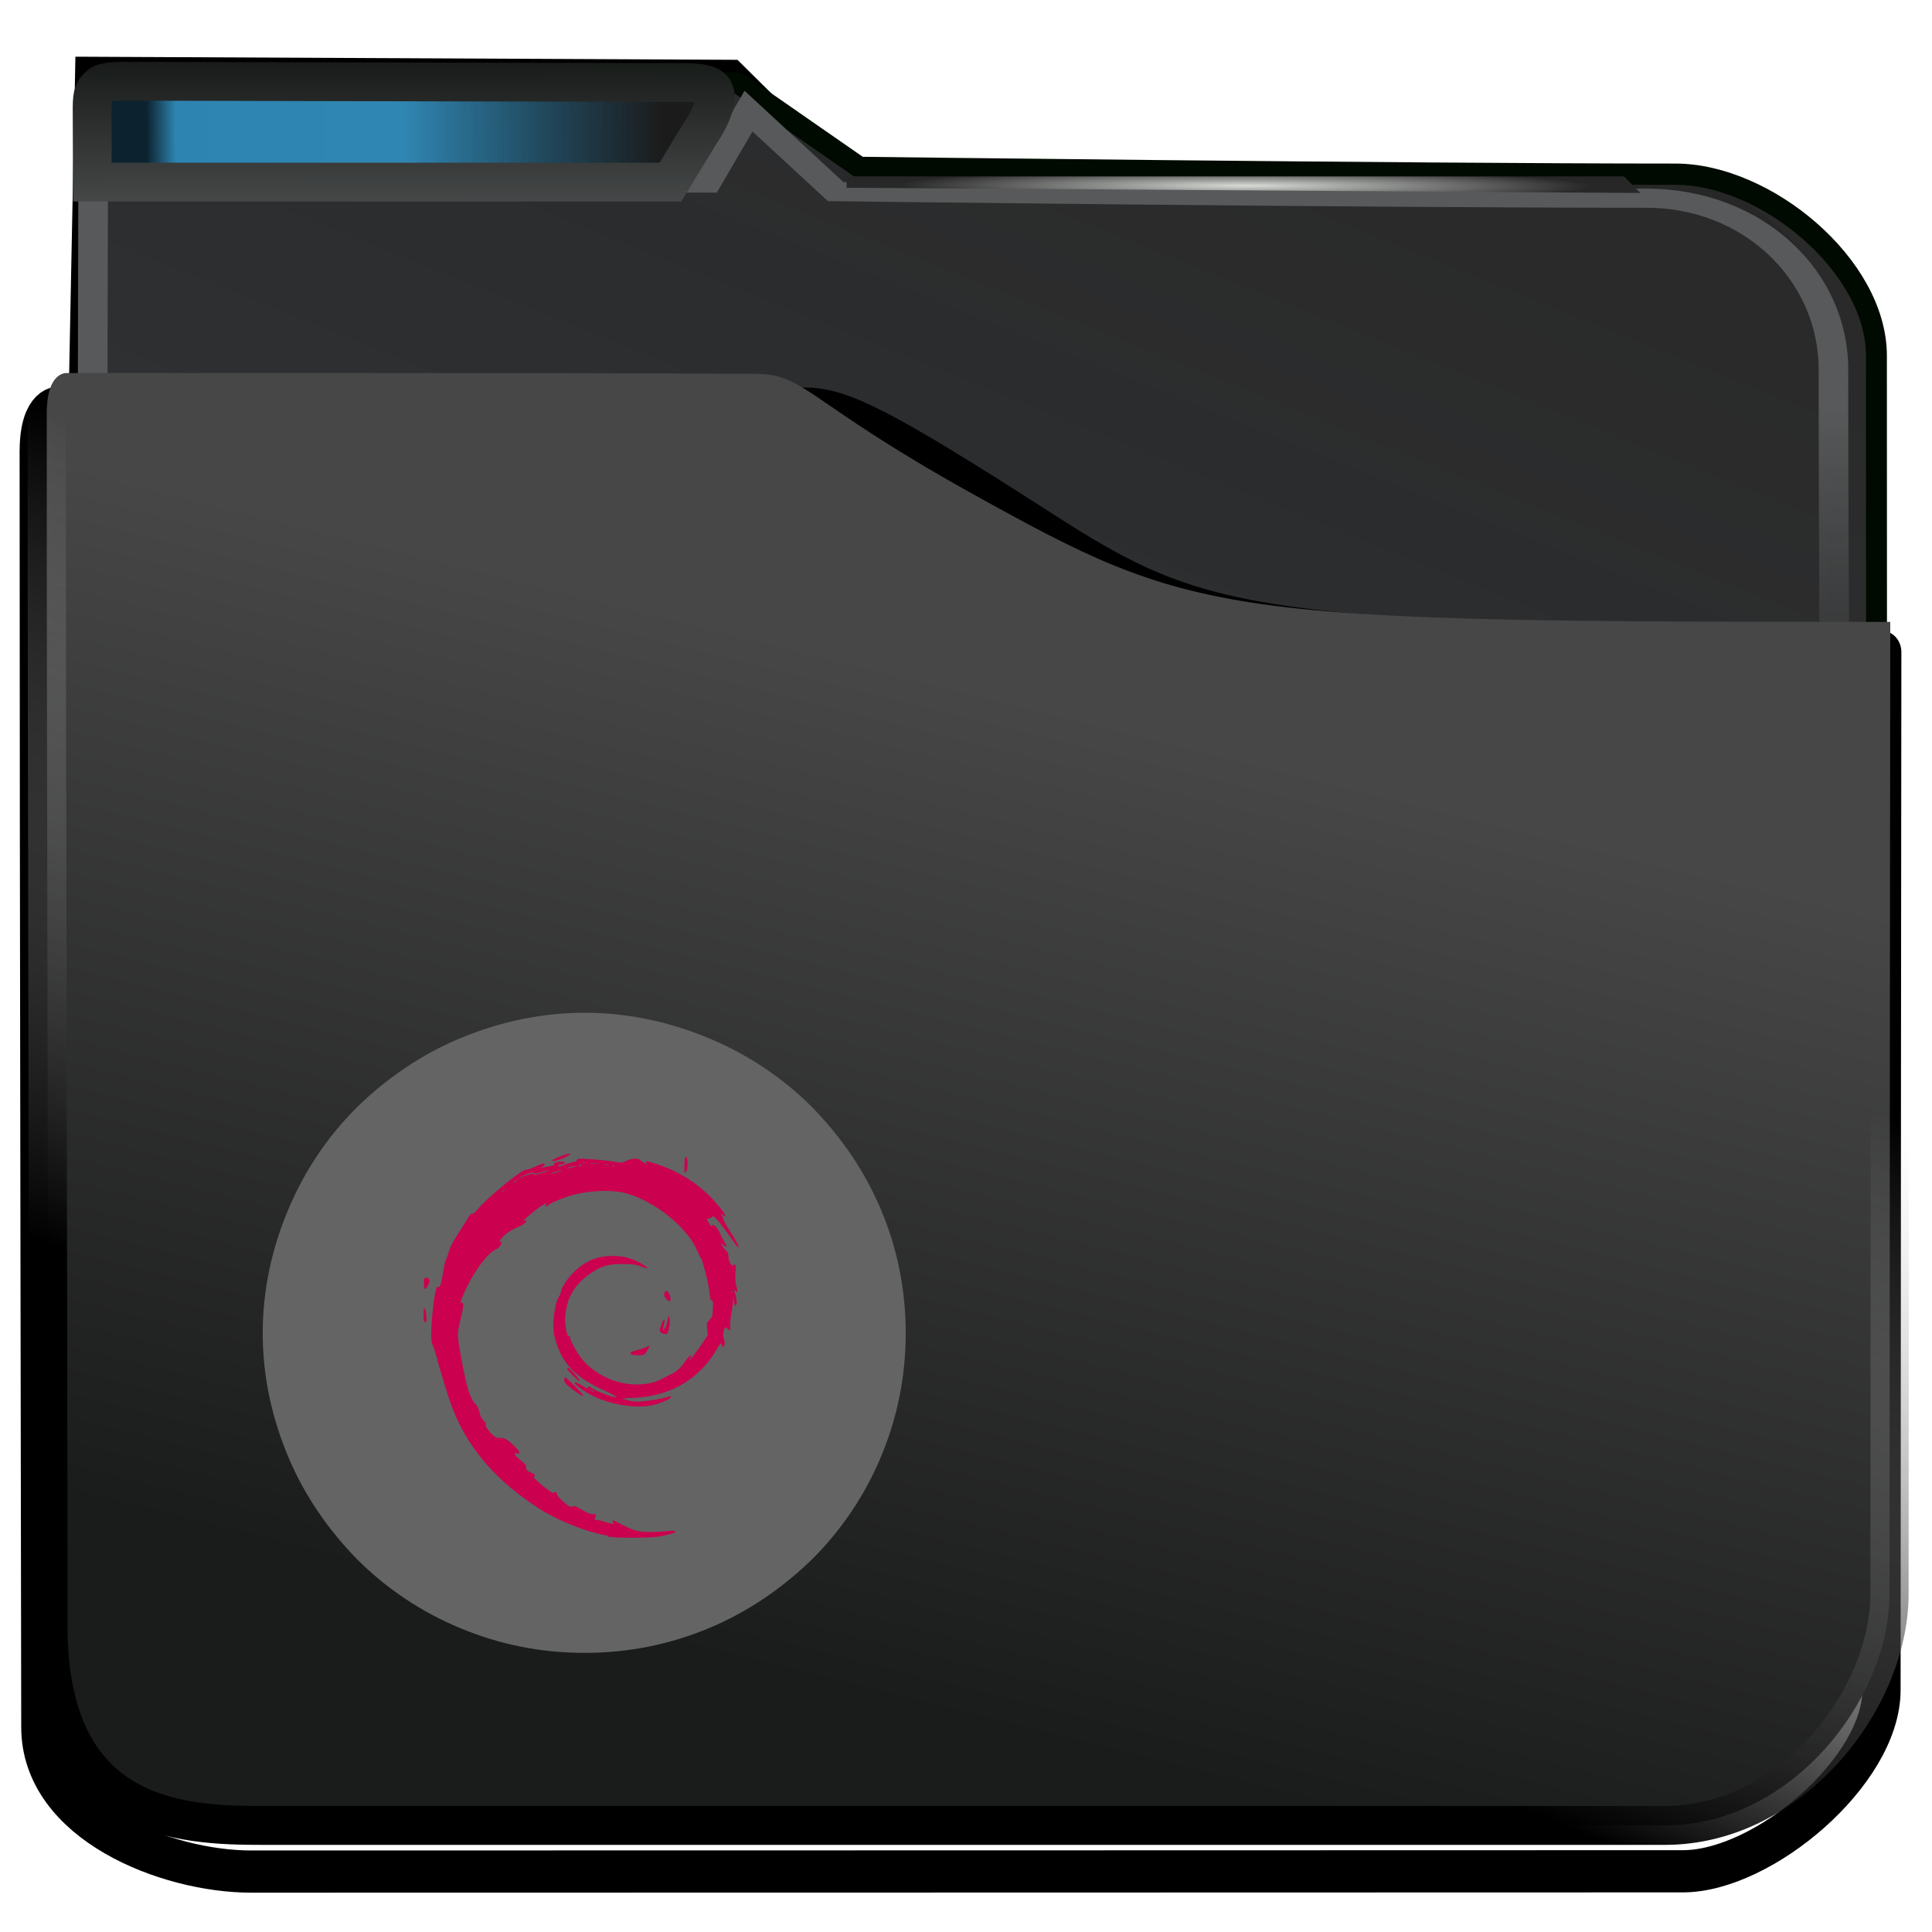 <?xml version="1.0" encoding="UTF-8" standalone="no"?>
<svg
   viewBox="0 0 32 32"
   version="1.1"
   id="svg12"
   sodipodi:docname="folder-deb.svg"
   inkscape:version="1.1.2 (0a00cf5339, 2022-02-04)"
   width="32"
   height="32"
   xmlns:inkscape="http://www.inkscape.org/namespaces/inkscape"
   xmlns:sodipodi="http://sodipodi.sourceforge.net/DTD/sodipodi-0.dtd"
   xmlns:xlink="http://www.w3.org/1999/xlink"
   xmlns="http://www.w3.org/2000/svg"
   xmlns:svg="http://www.w3.org/2000/svg">
  <sodipodi:namedview
     id="namedview14"
     pagecolor="#ffffff"
     bordercolor="#666666"
     borderopacity="1.0"
     inkscape:pageshadow="2"
     inkscape:pageopacity="0.0"
     inkscape:pagecheckerboard="0"
     showgrid="false"
     inkscape:zoom="22.627417"
     inkscape:cx="9.7153563"
     inkscape:cy="17.264841"
     inkscape:window-width="1920"
     inkscape:window-height="996"
     inkscape:window-x="0"
     inkscape:window-y="0"
     inkscape:window-maximized="1"
     inkscape:current-layer="svg12"
     inkscape:snap-nodes="true"
     inkscape:object-paths="true"
     showguides="true"
     inkscape:guide-bbox="true"
     inkscape:snap-intersection-paths="true"
     inkscape:snap-smooth-nodes="true"
     inkscape:snap-midpoints="true">
    <sodipodi:guide
       position="9.684,4.625"
       orientation="0,-1"
       id="guide4749" />
    <sodipodi:guide
       position="4.346,9.94"
       orientation="1,0"
       id="guide4751" />
  </sodipodi:namedview>
  <defs
     id="defs3051">
    <linearGradient
       inkscape:collect="always"
       id="linearGradient25153">
      <stop
         style="stop-color:#1b1b1b;stop-opacity:1"
         offset="0"
         id="stop25149" />
      <stop
         style="stop-color:#090909;stop-opacity:0.245"
         offset="0.5"
         id="stop1797" />
      <stop
         style="stop-color:#010101;stop-opacity:0.239"
         offset="0.943"
         id="stop2247" />
      <stop
         style="stop-color:#000000;stop-opacity:0.801"
         offset="1"
         id="stop25151" />
    </linearGradient>
    <linearGradient
       inkscape:collect="always"
       id="linearGradient14607">
      <stop
         style="stop-color:#4f5152;stop-opacity:1"
         offset="0"
         id="stop14603" />
      <stop
         style="stop-color:#010501;stop-opacity:1"
         offset="1"
         id="stop14605" />
    </linearGradient>
    <style
       type="text/css"
       id="current-color-scheme">
      .ColorScheme-Text {
        color:#232629;
      }
      .ColorScheme-Highlight {
        color:#3daee9;
      }
      </style>
    <filter
       height="1.045"
       y="-0.027"
       width="1.034"
       x="-0.017"
       id="filter940"
       style="color-interpolation-filters:sRGB">
      <feGaussianBlur
         id="feGaussianBlur942"
         stdDeviation="0.288" />
    </filter>
    <linearGradient
       gradientTransform="matrix(1.001,0,0,0.851,-0.236,72.315)"
       gradientUnits="userSpaceOnUse"
       y2="492.397"
       x2="437.786"
       y1="555.743"
       x1="408.331"
       id="linearGradient6218"
       xlink:href="#linearGradient42869" />
    <linearGradient
       id="linearGradient42869">
      <stop
         style="stop-color:#353a3f;stop-opacity:0.996"
         offset="0"
         id="stop42865" />
      <stop
         style="stop-color:#272727;stop-opacity:0.989"
         offset="1"
         id="stop42867" />
    </linearGradient>
    <filter
       height="1.067"
       y="-0.033"
       width="1.056"
       x="-0.028"
       id="filter2714"
       style="color-interpolation-filters:sRGB">
      <feGaussianBlur
         id="feGaussianBlur2716"
         stdDeviation="0.563" />
    </filter>
    <radialGradient
       r="10.859"
       fy="487.694"
       fx="398.76"
       cy="487.694"
       cx="398.76"
       gradientTransform="matrix(-7.685935e-4,0.156,-1.762,-0.007,850.603,-66.131)"
       gradientUnits="userSpaceOnUse"
       id="radialGradient6119"
       xlink:href="#linearGradient6109" />
    <linearGradient
       id="linearGradient6109">
      <stop
         id="stop6105"
         offset="0"
         style="stop-color:#498fff;stop-opacity:1;" />
      <stop
         id="stop6107"
         offset="1"
         style="stop-color:#010006;stop-opacity:1" />
    </linearGradient>
    <linearGradient
       gradientTransform="matrix(1,0,0,0.798,-406.296,-396.901)"
       gradientUnits="userSpaceOnUse"
       y2="483.232"
       x2="394.733"
       y1="493.142"
       x1="394.803"
       id="linearGradient6103"
       xlink:href="#linearGradient6101" />
    <linearGradient
       id="linearGradient6101">
      <stop
         id="stop6097"
         offset="0"
         style="stop-color:#000304;stop-opacity:1" />
      <stop
         id="stop6099"
         offset="1"
         style="stop-color:#595959;stop-opacity:0.624" />
    </linearGradient>
    <linearGradient
       gradientUnits="userSpaceOnUse"
       y2="539.644"
       x2="414.835"
       y1="501.653"
       x1="415.079"
       id="linearGradient850"
       xlink:href="#linearGradient848" />
    <linearGradient
       id="linearGradient848">
      <stop
         id="stop844"
         offset="0"
         style="stop-color:#57595a;stop-opacity:0.996" />
      <stop
         id="stop846"
         offset="1"
         style="stop-color:#000000;stop-opacity:0.427" />
    </linearGradient>
    <filter
       height="1.032"
       y="-0.026"
       width="1.028"
       x="-0.014"
       id="filter2706"
       style="color-interpolation-filters:sRGB">
      <feGaussianBlur
         id="feGaussianBlur2708"
         stdDeviation="0.14" />
    </filter>
    <radialGradient
       gradientUnits="userSpaceOnUse"
       gradientTransform="matrix(-5.3340695e-5,0.024,-0.51,-0.001,268.408,-5.99)"
       r="11.249"
       fy="485.791"
       fx="397.991"
       cy="485.791"
       cx="397.991"
       id="radialGradient6178-3"
       xlink:href="#linearGradient880" />
    <linearGradient
       id="linearGradient880">
      <stop
         style="stop-color:#d8dbd8;stop-opacity:1"
         offset="0"
         id="stop876" />
      <stop
         style="stop-color:#272727;stop-opacity:0.989"
         offset="1"
         id="stop878" />
    </linearGradient>
    <filter
       height="1.071"
       y="-0.035"
       width="1.051"
       x="-0.025"
       id="filter1073"
       style="color-interpolation-filters:sRGB">
      <feGaussianBlur
         id="feGaussianBlur1075"
         stdDeviation="0.393" />
    </filter>
    <linearGradient
       gradientUnits="userSpaceOnUse"
       y2="506.873"
       x2="414.472"
       y1="539.616"
       x1="406.457"
       id="linearGradient2676"
       xlink:href="#linearGradient2668" />
    <linearGradient
       id="linearGradient2668">
      <stop
         id="stop2664"
         offset="0"
         style="stop-color:#1a1b1b;stop-opacity:1" />
      <stop
         id="stop2666"
         offset="1"
         style="stop-color:#474747;stop-opacity:1" />
    </linearGradient>
    <linearGradient
       gradientUnits="userSpaceOnUse"
       y2="505.625"
       x2="404.771"
       y1="530.014"
       x1="395.58"
       id="linearGradient2684"
       xlink:href="#linearGradient2682" />
    <linearGradient
       id="linearGradient2682">
      <stop
         id="stop2678"
         offset="0"
         style="stop-color:#000000;stop-opacity:1;" />
      <stop
         id="stop2680"
         offset="1"
         style="stop-color:#c3c3c3;stop-opacity:0" />
    </linearGradient>
    <filter
       height="1.04"
       y="-0.02"
       width="1.031"
       x="-0.015"
       id="filter2690"
       style="color-interpolation-filters:sRGB">
      <feGaussianBlur
         id="feGaussianBlur2692"
         stdDeviation="0.131" />
    </filter>
    <filter
       inkscape:collect="always"
       style="color-interpolation-filters:sRGB"
       id="filter24684"
       x="-0.025"
       y="-0.154"
       width="1.05"
       height="1.308">
      <feGaussianBlur
         inkscape:collect="always"
         stdDeviation="0.216"
         id="feGaussianBlur24686" />
    </filter>
    <linearGradient
       inkscape:collect="always"
       xlink:href="#linearGradient14607"
       id="linearGradient25029"
       gradientUnits="userSpaceOnUse"
       x1="12.021"
       y1="7.281"
       x2="12.012"
       y2="-0.726" />
    <linearGradient
       inkscape:collect="always"
       xlink:href="#linearGradient25153"
       id="linearGradient25155"
       x1="21.812"
       y1="3.934"
       x2="4.654"
       y2="4.034"
       gradientUnits="userSpaceOnUse" />
    <filter
       inkscape:collect="always"
       style="color-interpolation-filters:sRGB"
       id="filter30328"
       x="-0.061"
       y="-0.374"
       width="1.121"
       height="1.749">
      <feGaussianBlur
         inkscape:collect="always"
         stdDeviation="0.255"
         id="feGaussianBlur30330" />
    </filter>
  </defs>
  <path
     transform="matrix(0.487,0,0,0.496,-187.07,-239.896)"
     id="path6220-2"
     d="m 386.257,524.618 0.778,-38.712 22.031,0.102 3.505,3.407 c 0,0 18.11,0.351 27.338,0.351 2.889,0 6.719,2.189 6.719,7.169 0,13.136 0.122,26.49 0.122,26.49"
     style="display:inline;fill:none;fill-opacity:1;stroke:#000000;stroke-width:0.7;stroke-linecap:butt;stroke-linejoin:miter;stroke-miterlimit:4;stroke-dasharray:none;stroke-opacity:1;filter:url(#filter940)"
     sodipodi:nodetypes="ccccssc"
     inkscape:label="dégradé arrière noir" />
  <path
     transform="matrix(0.488,0,0,0.496,-187.098,-239.824)"
     d="m 386.394,486.196 c 0,0 -0.103,36.255 -0.103,49.286 0,1.039 0.482,1.877 1.081,1.877 h 58.398 c 0.599,0 1.348,-0.837 1.342,-1.877 0,0 -0.027,-27.28 -0.027,-40.09 0,-3.006 -3.751,-6.059 -6.821,-6.059 -9.034,0 -27.695,-0.227 -27.695,-0.227 l -4.132,-2.823 z"
     id="rect4180"
     style="display:inline;fill:url(#linearGradient6218);fill-opacity:1;stroke:#000a00;stroke-width:0.71;stroke-linecap:round;stroke-linejoin:bevel;stroke-miterlimit:4;stroke-dasharray:none;stroke-opacity:1;filter:url(#filter2714)"
     sodipodi:nodetypes="cssscssccc"
     inkscape:label="arrière plan" />
  <path
     transform="matrix(0.49,0,0,0.317,-188.148,-152.312)"
     id="path6220"
     d="m 387.049,540.319 0.076,-50.366 20.736,0.09 1.416,-3.757 2.947,4.207 c 0,0 17.41,0.342 27.406,0.342 3.612,0 6.32,4.051 6.32,8.945 0,12.768 0.117,38.205 0.117,38.205"
     style="display:inline;fill:none;fill-opacity:1;stroke:url(#linearGradient850);stroke-width:1px;stroke-linecap:butt;stroke-linejoin:miter;stroke-opacity:1;filter:url(#filter2706)"
     sodipodi:nodetypes="cccccssc"
     inkscape:label="contour haut" />
  <path
     d="m 14.023,2.922 v 0.189 h 0.222 l 12.702,0.084 h 0.222 L 26.897,2.922 h -0.222 -12.431 z"
     id="path4151-2-3-5"
     style="display:inline;fill:url(#radialGradient6178-3);fill-opacity:1;stroke-width:0.332"
     inkscape:label="reflet haut" />
  <path
     transform="matrix(0.488,0,0,0.539,-187.315,-262.924)"
     style="display:inline;fill:none;fill-opacity:1;stroke:#000000;stroke-width:1.297;stroke-linejoin:round;stroke-miterlimit:4;stroke-dasharray:none;stroke-opacity:1;filter:url(#filter1073)"
     id="path952"
     d="m 385.156,501.644 c 0,13.814 0.055,36.336 0.055,39.231 0,2.895 4.244,4.437 7.165,4.437 9.658,10e-4 39.748,-0.008 48.586,-0.009 2.73,-2.9e-4 6.74,-3.069 6.74,-5.572 4.6e-4,-8.012 0.026,-31.893 0.026,-31.893 -21.391,-0.314 -23.005,-0.496 -28.481,-3.686 -5.476,-3.19 -6.843,-3.789 -8.068,-3.796 -8.197,-0.046 -25.324,-0.025 -25.324,-0.025 0,0 -0.689,-0.094 -0.698,1.314 z"
     inkscape:label="ombrage folder"
     sodipodi:nodetypes="czcscczsccc" />
  <path
     transform="matrix(0.488,0,0,0.497,-187.182,-240.849)"
     style="display:inline;fill:url(#linearGradient2676);fill-opacity:1;stroke:url(#linearGradient2684);stroke-width:1.297;stroke-linejoin:round;stroke-miterlimit:4;stroke-dasharray:none;stroke-opacity:1;filter:url(#filter2690)"
     id="path952-7"
     d="m 385.156,498.353 c 0,13.814 0.055,28.036 0.055,40.415 0,6.525 4.519,6.672 7.29,6.672 9.658,10e-4 38.737,0 47.574,0 4.296,0 7.626,-4.197 7.626,-7.719 4.6e-4,-8.012 0.026,-32.39 0.026,-32.39 -22.811,0 -23.576,-0.137 -31.181,-4.285 -5.62,-3.066 -5.632,-3.982 -7.353,-3.982 -8.197,-0.046 -23.338,-0.025 -23.338,-0.025 0,0 -0.689,-0.094 -0.698,1.314 z"
     inkscape:label="premier plan folder"
     sodipodi:nodetypes="cscsccscccc" />
  <path
     style="display:inline;mix-blend-mode:normal;fill:currentColor;stroke:none;stroke-width:0.39;stroke-miterlimit:4;stroke-dasharray:none;filter:url(#filter24684)"
     d="M 3.119,2.394 C 2.906,2.576 2.841,2.663 2.841,3.172 c 0,0.747 0.007,2.459 0.007,2.459 H 22.076 l 0.994,-1.635 c 0,0 0.682,-0.979 0.448,-1.411 -0.123,-0.227 -0.513,-0.266 -1.076,-0.266 -0.821,0 -18.169,-0.042 -18.433,-0.042 0,0 -0.716,-0.032 -0.891,0.118 z"
     class="ColorScheme-Highlight"
     id="path4"
     sodipodi:nodetypes="sscccsscs"
     inkscape:label="AA-couleur-courant"
     transform="matrix(0.498,0,0,0.498,0.111,0.212)" />
  <path
     style="color:#3daee9;display:inline;fill:url(#linearGradient25155);fill-opacity:1;stroke:url(#linearGradient25029);stroke-width:1.29;stroke-miterlimit:4;stroke-dasharray:none;filter:url(#filter30328)"
     d="M 3.119,2.394 C 2.906,2.576 2.841,2.663 2.841,3.172 c 0,0.747 0.007,2.459 0.007,2.459 H 22.076 l 0.994,-1.635 c 0,0 0.682,-0.979 0.448,-1.411 -0.123,-0.227 -0.513,-0.266 -1.076,-0.266 -0.821,0 -18.169,-0.042 -18.433,-0.042 0,0 -0.716,-0.032 -0.891,0.118 z"
     class="ColorScheme-Highlight"
     id="path4-0"
     sodipodi:nodetypes="sscccsscs"
     inkscape:label="AA-degradé"
     transform="matrix(0.498,0,0,0.498,0.111,0.212)" />
  <g
     id="g376548"
     transform="matrix(0.497,0,0,0.497,21.231,0.869)">
    <path
       d="m -13.373,38.533 c -0.534,-1.265 -1.322,-2.404 -2.288,-3.391 -0.991,-0.987 -2.135,-1.746 -3.406,-2.278 -1.322,-0.557 -2.72,-0.861 -4.169,-0.861 -1.449,0 -2.847,0.304 -4.169,0.86 -1.271,0.532 -2.415,1.316 -3.406,2.278 -0.991,0.987 -1.754,2.126 -2.288,3.391 -0.559,1.316 -0.864,2.708 -0.864,4.15 0,1.443 0.305,2.834 0.864,4.15 0.534,1.265 1.322,2.404 2.288,3.391 0.991,0.987 2.135,1.746 3.406,2.278 1.322,0.557 2.72,0.835 4.169,0.835 1.449,0 2.847,-0.278 4.169,-0.835 1.271,-0.532 2.415,-1.316 3.406,-2.278 0.991,-0.987 1.754,-2.126 2.288,-3.391 0.559,-1.316 0.839,-2.708 0.839,-4.15 3.67e-4,-1.443 -0.279,-2.834 -0.839,-4.15 z"
       id="path67-9"
       style="fill:#646464;fill-opacity:1;stroke-width:0.045" />
    <path
       style="color:#232629;fill:#cb004e;fill-opacity:1;stroke:none;stroke-width:0.583"
       d="m -22.473,49.43 c -0.701,-0.116 -1.694,-0.523 -2.278,-0.901 -1.343,-0.872 -2.222,-1.842 -2.766,-3.053 -0.175,-0.407 -0.279,-0.698 -0.584,-1.744 -0.058,-0.262 -0.157,-0.555 -0.194,-0.646 -0.062,-0.154 -0.064,-0.206 -0.038,-0.72 0.026,-0.465 0.117,-1.163 0.175,-1.219 0.008,-0.013 0.029,-0.016 0.045,-0.007 0.055,0.032 0.106,-0.118 0.156,-0.46 0.027,-0.187 0.07,-0.384 0.096,-0.437 0.025,-0.053 0.068,-0.169 0.095,-0.259 0.062,-0.206 0.146,-0.365 0.408,-0.765 0.115,-0.176 0.234,-0.368 0.265,-0.426 0.037,-0.069 0.076,-0.102 0.113,-0.095 0.036,0.006 0.094,-0.038 0.155,-0.118 0.266,-0.349 1.516,-1.378 1.632,-1.343 0.031,0.009 0.164,-0.034 0.293,-0.096 0.235,-0.113 0.338,-0.139 0.338,-0.085 0,0.015 -0.034,0.051 -0.075,0.078 -0.073,0.048 -0.071,0.049 0.042,0.023 0.064,-0.015 0.173,-0.036 0.241,-0.048 0.084,-0.014 0.119,-0.034 0.107,-0.063 -0.011,-0.025 0.014,-0.051 0.06,-0.062 0.115,-0.029 0.295,-0.025 0.295,0.008 0,0.039 -0.103,0.079 -0.184,0.071 -0.055,-0.005 -0.058,-5.35e-4 -0.016,0.026 0.041,0.027 0.042,0.033 0.002,0.034 -0.026,2.87e-4 -0.039,0.008 -0.028,0.018 0.011,0.011 0.08,-0.012 0.155,-0.048 0.075,-0.037 0.212,-0.082 0.305,-0.101 0.114,-0.024 0.169,-0.051 0.169,-0.084 0,-0.043 0.053,-0.047 0.41,-0.028 0.226,0.012 0.566,0.046 0.757,0.075 0.346,0.054 0.346,0.054 0.476,-0.017 0.155,-0.085 0.404,-0.096 0.469,-0.021 0.024,0.027 0.09,0.073 0.146,0.101 0.092,0.046 0.098,0.046 0.059,5.28e-4 -0.074,-0.085 -5.06e-4,-0.083 0.286,0.008 0.923,0.295 1.675,0.821 2.234,1.562 0.132,0.176 0.14,0.254 0.015,0.148 l -0.072,-0.061 0.055,0.102 c 0.03,0.056 0.055,0.12 0.055,0.141 0,0.021 0.089,0.177 0.197,0.346 0.245,0.381 0.313,0.509 0.296,0.556 -0.007,0.021 -0.115,-0.114 -0.241,-0.298 -0.125,-0.184 -0.311,-0.432 -0.412,-0.551 -0.151,-0.178 -0.191,-0.208 -0.222,-0.17 -0.021,0.026 -0.071,0.051 -0.112,0.056 l -0.075,0.011 0.074,0.138 c 0.04,0.076 0.079,0.123 0.086,0.104 0.036,-0.101 0.199,0.032 0.274,0.222 0.024,0.062 0.089,0.188 0.143,0.282 0.054,0.093 0.092,0.176 0.084,0.184 -0.008,0.008 -0.058,-0.017 -0.11,-0.057 l -0.095,-0.071 0.065,0.106 c 0.036,0.058 0.095,0.13 0.133,0.159 0.047,0.036 0.069,0.093 0.071,0.182 0.003,0.164 0.102,0.357 0.156,0.306 0.083,-0.079 0.1,-0.029 0.079,0.231 -0.015,0.192 -0.007,0.318 0.029,0.453 0.055,0.204 0.043,0.254 -0.038,0.159 -0.052,-0.061 -0.052,-0.06 -0.029,0.002 0.05,0.135 0.087,0.336 0.076,0.416 -0.019,0.148 -0.077,0.086 -0.097,-0.103 l -0.019,-0.185 -0.005,0.196 c -0.002,0.108 -0.029,0.317 -0.059,0.464 -0.029,0.149 -0.045,0.329 -0.034,0.405 0.021,0.144 0.005,0.149 -0.12,0.047 -0.051,-0.042 -0.06,-0.034 -0.095,0.091 -0.029,0.105 -0.029,0.165 9.9e-4,0.253 0.022,0.063 0.035,0.149 0.028,0.191 -0.014,0.096 -0.095,0.126 -0.095,0.036 0,-0.114 -0.046,-0.074 -0.184,0.165 -0.375,0.643 -0.968,1.141 -1.639,1.376 -0.396,0.138 -0.661,0.19 -1.107,0.214 l -0.402,0.022 0.199,0.059 c 0.16,0.048 0.254,0.054 0.486,0.037 0.303,-0.024 0.659,-0.086 0.821,-0.145 0.064,-0.024 0.108,-0.024 0.13,-0.003 0.052,0.05 -0.414,0.247 -0.691,0.292 -0.471,0.076 -1.102,-0.006 -1.659,-0.216 -0.378,-0.143 -0.938,-0.514 -0.852,-0.564 0.016,-0.009 0.123,0.039 0.237,0.108 0.146,0.088 0.207,0.111 0.207,0.078 0,-0.063 0.022,-0.06 0.137,0.019 0.105,0.071 0.426,0.203 0.658,0.27 0.253,0.073 0.155,-0.015 -0.184,-0.166 -1.072,-0.477 -1.516,-0.955 -1.738,-1.865 -0.081,-0.334 0.005,-1.066 0.154,-1.295 0.038,-0.058 0.068,-0.13 0.068,-0.159 0,-0.127 0.221,-0.462 0.448,-0.679 0.4,-0.382 0.816,-0.541 1.357,-0.518 0.261,0.012 0.373,0.034 0.59,0.116 0.246,0.094 0.557,0.29 0.462,0.292 -0.023,4.83e-4 -0.12,-0.03 -0.218,-0.07 -0.148,-0.059 -0.243,-0.071 -0.579,-0.072 -0.472,-0.002 -0.703,0.062 -1.038,0.288 -0.476,0.32 -0.741,0.689 -0.835,1.162 -0.063,0.318 -0.065,0.406 -0.016,0.721 0.028,0.182 0.049,0.235 0.084,0.222 0.029,-0.011 0.047,0.005 0.047,0.044 0,0.113 0.256,0.569 0.434,0.773 0.428,0.491 1.12,0.805 1.777,0.805 0.341,0 0.616,-0.062 0.87,-0.197 0.102,-0.054 0.23,-0.12 0.286,-0.147 0.195,-0.094 0.316,-0.202 0.457,-0.408 0.079,-0.114 0.164,-0.208 0.19,-0.208 0.038,0 0.037,0.016 -0.009,0.088 -0.149,0.236 0.201,-0.193 0.383,-0.468 l 0.204,-0.308 -0.022,-0.202 c -0.022,-0.194 -0.018,-0.206 0.079,-0.304 0.094,-0.094 0.102,-0.122 0.113,-0.373 0.009,-0.225 0.002,-0.272 -0.039,-0.272 -0.039,-2.21e-4 -0.055,-0.06 -0.072,-0.256 -0.022,-0.261 -0.244,-1.137 -0.296,-1.168 -0.015,-0.009 -0.059,-0.094 -0.096,-0.187 -0.126,-0.317 -0.347,-0.621 -0.691,-0.953 -0.495,-0.477 -1.12,-0.846 -1.709,-1.009 -0.501,-0.139 -1.353,-0.089 -1.96,0.116 -0.296,0.1 -0.588,0.232 -0.637,0.289 -0.023,0.026 -0.054,0.038 -0.072,0.028 -0.018,-0.011 -0.013,-0.039 0.012,-0.068 0.112,-0.129 -0.259,0.107 -0.498,0.316 -0.144,0.126 -0.268,0.234 -0.274,0.239 -0.006,0.004 0.022,2.47e-4 0.062,-0.011 0.068,-0.017 0.071,-0.012 0.034,0.053 -0.024,0.042 -0.146,0.118 -0.297,0.183 -0.253,0.11 -0.416,0.23 -0.546,0.402 -0.052,0.069 -0.055,0.084 -0.014,0.069 0.028,-0.011 0.052,-0.004 0.052,0.015 0,0.091 -0.087,0.193 -0.216,0.253 -0.285,0.132 -0.786,0.84 -1.055,1.489 -0.12,0.289 -0.118,0.279 -0.053,0.279 0.069,0 0.064,0.074 -0.03,0.474 -0.137,0.582 -0.137,0.563 0.012,1.382 0.182,0.998 0.288,1.331 0.49,1.537 0.048,0.049 0.094,0.151 0.114,0.255 0.025,0.124 0.066,0.205 0.143,0.283 0.07,0.071 0.094,0.114 0.067,0.124 -0.053,0.018 0.113,0.255 0.264,0.376 0.076,0.061 0.133,0.082 0.194,0.071 0.134,-0.024 0.27,0.049 0.48,0.259 0.218,0.218 0.24,0.277 0.096,0.257 -0.093,-0.013 -0.095,-0.011 -0.05,0.056 0.026,0.038 0.123,0.131 0.216,0.205 0.13,0.104 0.163,0.15 0.147,0.199 -0.024,0.071 0.043,0.136 0.194,0.191 0.094,0.035 0.124,0.108 0.053,0.13 -0.022,0.007 0.111,0.136 0.293,0.288 0.206,0.171 0.344,0.265 0.364,0.246 0.052,-0.048 0.119,-0.034 0.12,0.026 9.91e-4,0.066 0.06,0.134 0.273,0.318 0.134,0.116 0.168,0.131 0.25,0.109 0.075,-0.02 0.123,-0.007 0.229,0.062 0.212,0.137 0.34,0.192 0.451,0.192 0.108,0 0.124,0.029 0.068,0.13 -0.029,0.053 -0.024,0.062 0.045,0.062 0.043,0 0.167,0.028 0.274,0.064 0.244,0.08 0.345,0.086 0.284,0.015 -0.09,-0.104 0.005,-0.075 0.328,0.097 0.45,0.241 0.678,0.269 1.574,0.19 0.133,-0.012 0.176,-0.004 0.176,0.027 0,0.028 -0.115,0.07 -0.327,0.118 -0.278,0.064 -0.426,0.077 -0.997,0.084 -0.449,0.004 -0.756,-0.006 -0.932,-0.036 z m -0.458,-4.798 c 0,-0.006 -0.041,-0.037 -0.092,-0.066 l -0.092,-0.053 0.079,0.066 c 0.077,0.064 0.105,0.079 0.105,0.053 z m 4.612,-3.354 c -0.011,-0.026 -0.018,-0.018 -0.021,0.02 -0.002,0.034 0.006,0.052 0.017,0.042 0.011,-0.011 0.012,-0.038 0.002,-0.061 z m -7.601,-3.356 c 0.042,-0.051 0.04,-0.052 -0.013,-0.012 -0.032,0.024 -0.059,0.05 -0.059,0.056 0,0.026 0.027,0.009 0.071,-0.044 z m 0.381,-0.296 c 0.034,-0.036 0.053,-0.064 0.043,-0.064 -0.009,0 -0.044,0.028 -0.077,0.064 -0.034,0.036 -0.053,0.064 -0.043,0.064 0.009,0 0.044,-0.028 0.077,-0.064 z m 0.422,-0.225 c 0.11,-0.036 0.173,-0.042 0.196,-0.02 0.024,0.022 0.11,0.009 0.271,-0.041 0.13,-0.041 0.23,-0.08 0.223,-0.087 -0.007,-0.007 -0.114,0.02 -0.238,0.059 -0.17,0.054 -0.231,0.062 -0.25,0.033 -0.032,-0.05 -0.337,0.048 -0.468,0.149 l -0.09,0.069 0.096,-0.055 c 0.053,-0.03 0.169,-0.079 0.258,-0.108 z m 0.966,-0.081 c 0.097,-0.027 0.171,-0.056 0.164,-0.062 -0.015,-0.015 -0.362,0.08 -0.362,0.099 0,0.019 0.002,0.019 0.198,-0.037 z m 0.555,-0.174 0.134,-0.024 -0.117,-0.002 c -0.064,-0.002 -0.155,0.019 -0.201,0.047 -0.054,0.032 -0.06,0.041 -0.016,0.026 0.037,-0.013 0.127,-0.034 0.201,-0.047 z m 0.266,-0.06 c 0.011,-0.016 -0.011,-0.022 -0.049,-0.012 -0.078,0.02 -0.088,0.041 -0.018,0.041 0.026,0 0.057,-0.013 0.067,-0.029 z m 1.081,0.009 c -0.011,-0.011 -0.04,-0.012 -0.064,-0.002 -0.027,0.011 -0.018,0.017 0.021,0.019 0.036,9.84e-4 0.055,-0.005 0.044,-0.016 z m -0.2,-0.035 c -0.032,-0.008 -0.085,-0.008 -0.117,0 -0.032,0.008 -0.005,0.015 0.059,0.015 0.065,0 0.091,-0.006 0.059,-0.015 z m -0.334,-0.034 c -0.069,-0.007 -0.189,-0.007 -0.268,-2.07e-4 -0.079,0.007 -0.023,0.012 0.125,0.012 0.147,1.09e-4 0.212,-0.004 0.143,-0.012 z m -0.437,-0.028 c -0.011,-0.011 -0.04,-0.012 -0.064,-0.002 -0.027,0.011 -0.018,0.017 0.021,0.02 0.036,9.88e-4 0.055,-0.005 0.044,-0.016 z m -0.227,7.692 c -0.341,-0.234 -0.468,-0.354 -0.468,-0.447 0,-0.049 0.012,-0.089 0.026,-0.089 0.049,0 0.619,0.569 0.606,0.605 -0.007,0.021 -0.076,-0.008 -0.164,-0.068 z m -0.176,-0.593 c -0.177,-0.171 -0.234,-0.263 -0.162,-0.263 0.043,0 0.373,0.361 0.373,0.408 0,0.022 -0.004,0.04 -0.009,0.04 -0.005,0 -0.096,-0.083 -0.201,-0.185 z m 1.961,-0.7 c -0.094,-0.036 -0.035,-0.103 0.117,-0.134 0.088,-0.018 0.227,-0.061 0.309,-0.097 0.082,-0.036 0.156,-0.058 0.163,-0.052 0.007,0.007 -0.03,0.078 -0.083,0.158 -0.096,0.145 -0.097,0.145 -0.28,0.143 -0.101,-9.85e-4 -0.203,-0.009 -0.226,-0.019 z m 1.005,-0.716 c -0.09,-0.035 -0.094,-0.094 -0.018,-0.295 0.065,-0.173 0.132,-0.207 0.095,-0.048 -0.013,0.057 -0.031,0.14 -0.04,0.184 l -0.015,0.08 0.067,-0.073 c 0.04,-0.043 0.076,-0.144 0.09,-0.248 0.013,-0.096 0.036,-0.167 0.052,-0.157 0.041,0.024 0.037,0.278 -0.008,0.448 -0.039,0.149 -0.074,0.166 -0.222,0.109 z m -7.927,-0.402 c -0.011,-0.028 -0.021,-0.137 -0.021,-0.243 0,-0.139 0.012,-0.188 0.042,-0.179 0.05,0.015 0.079,0.472 0.03,0.472 -0.017,0 -0.04,-0.023 -0.052,-0.051 z m 8.058,-0.749 c -0.052,-0.067 -0.068,-0.12 -0.053,-0.177 0.03,-0.115 0.11,-0.099 0.168,0.035 0.091,0.208 0.012,0.306 -0.115,0.142 z m -8.065,-0.508 c -0.002,-0.181 -3.5e-5,-0.187 0.084,-0.184 0.071,0.002 0.088,0.021 0.097,0.101 0.009,0.091 -0.094,0.27 -0.155,0.27 -0.013,0 -0.024,-0.084 -0.026,-0.187 z m 8.683,-3.934 c 0.004,-0.286 0.055,-0.383 0.094,-0.183 0.027,0.14 -0.007,0.386 -0.061,0.429 -0.029,0.023 -0.038,-0.039 -0.034,-0.246 z m -4.401,-0.172 c 0.013,-0.039 0.476,-0.219 0.561,-0.219 0.1,0 -0.08,0.117 -0.287,0.187 -0.231,0.078 -0.293,0.085 -0.274,0.032 z"
       class="ColorScheme-Text"
       id="path12-7-1-2" />
  </g>
</svg>
